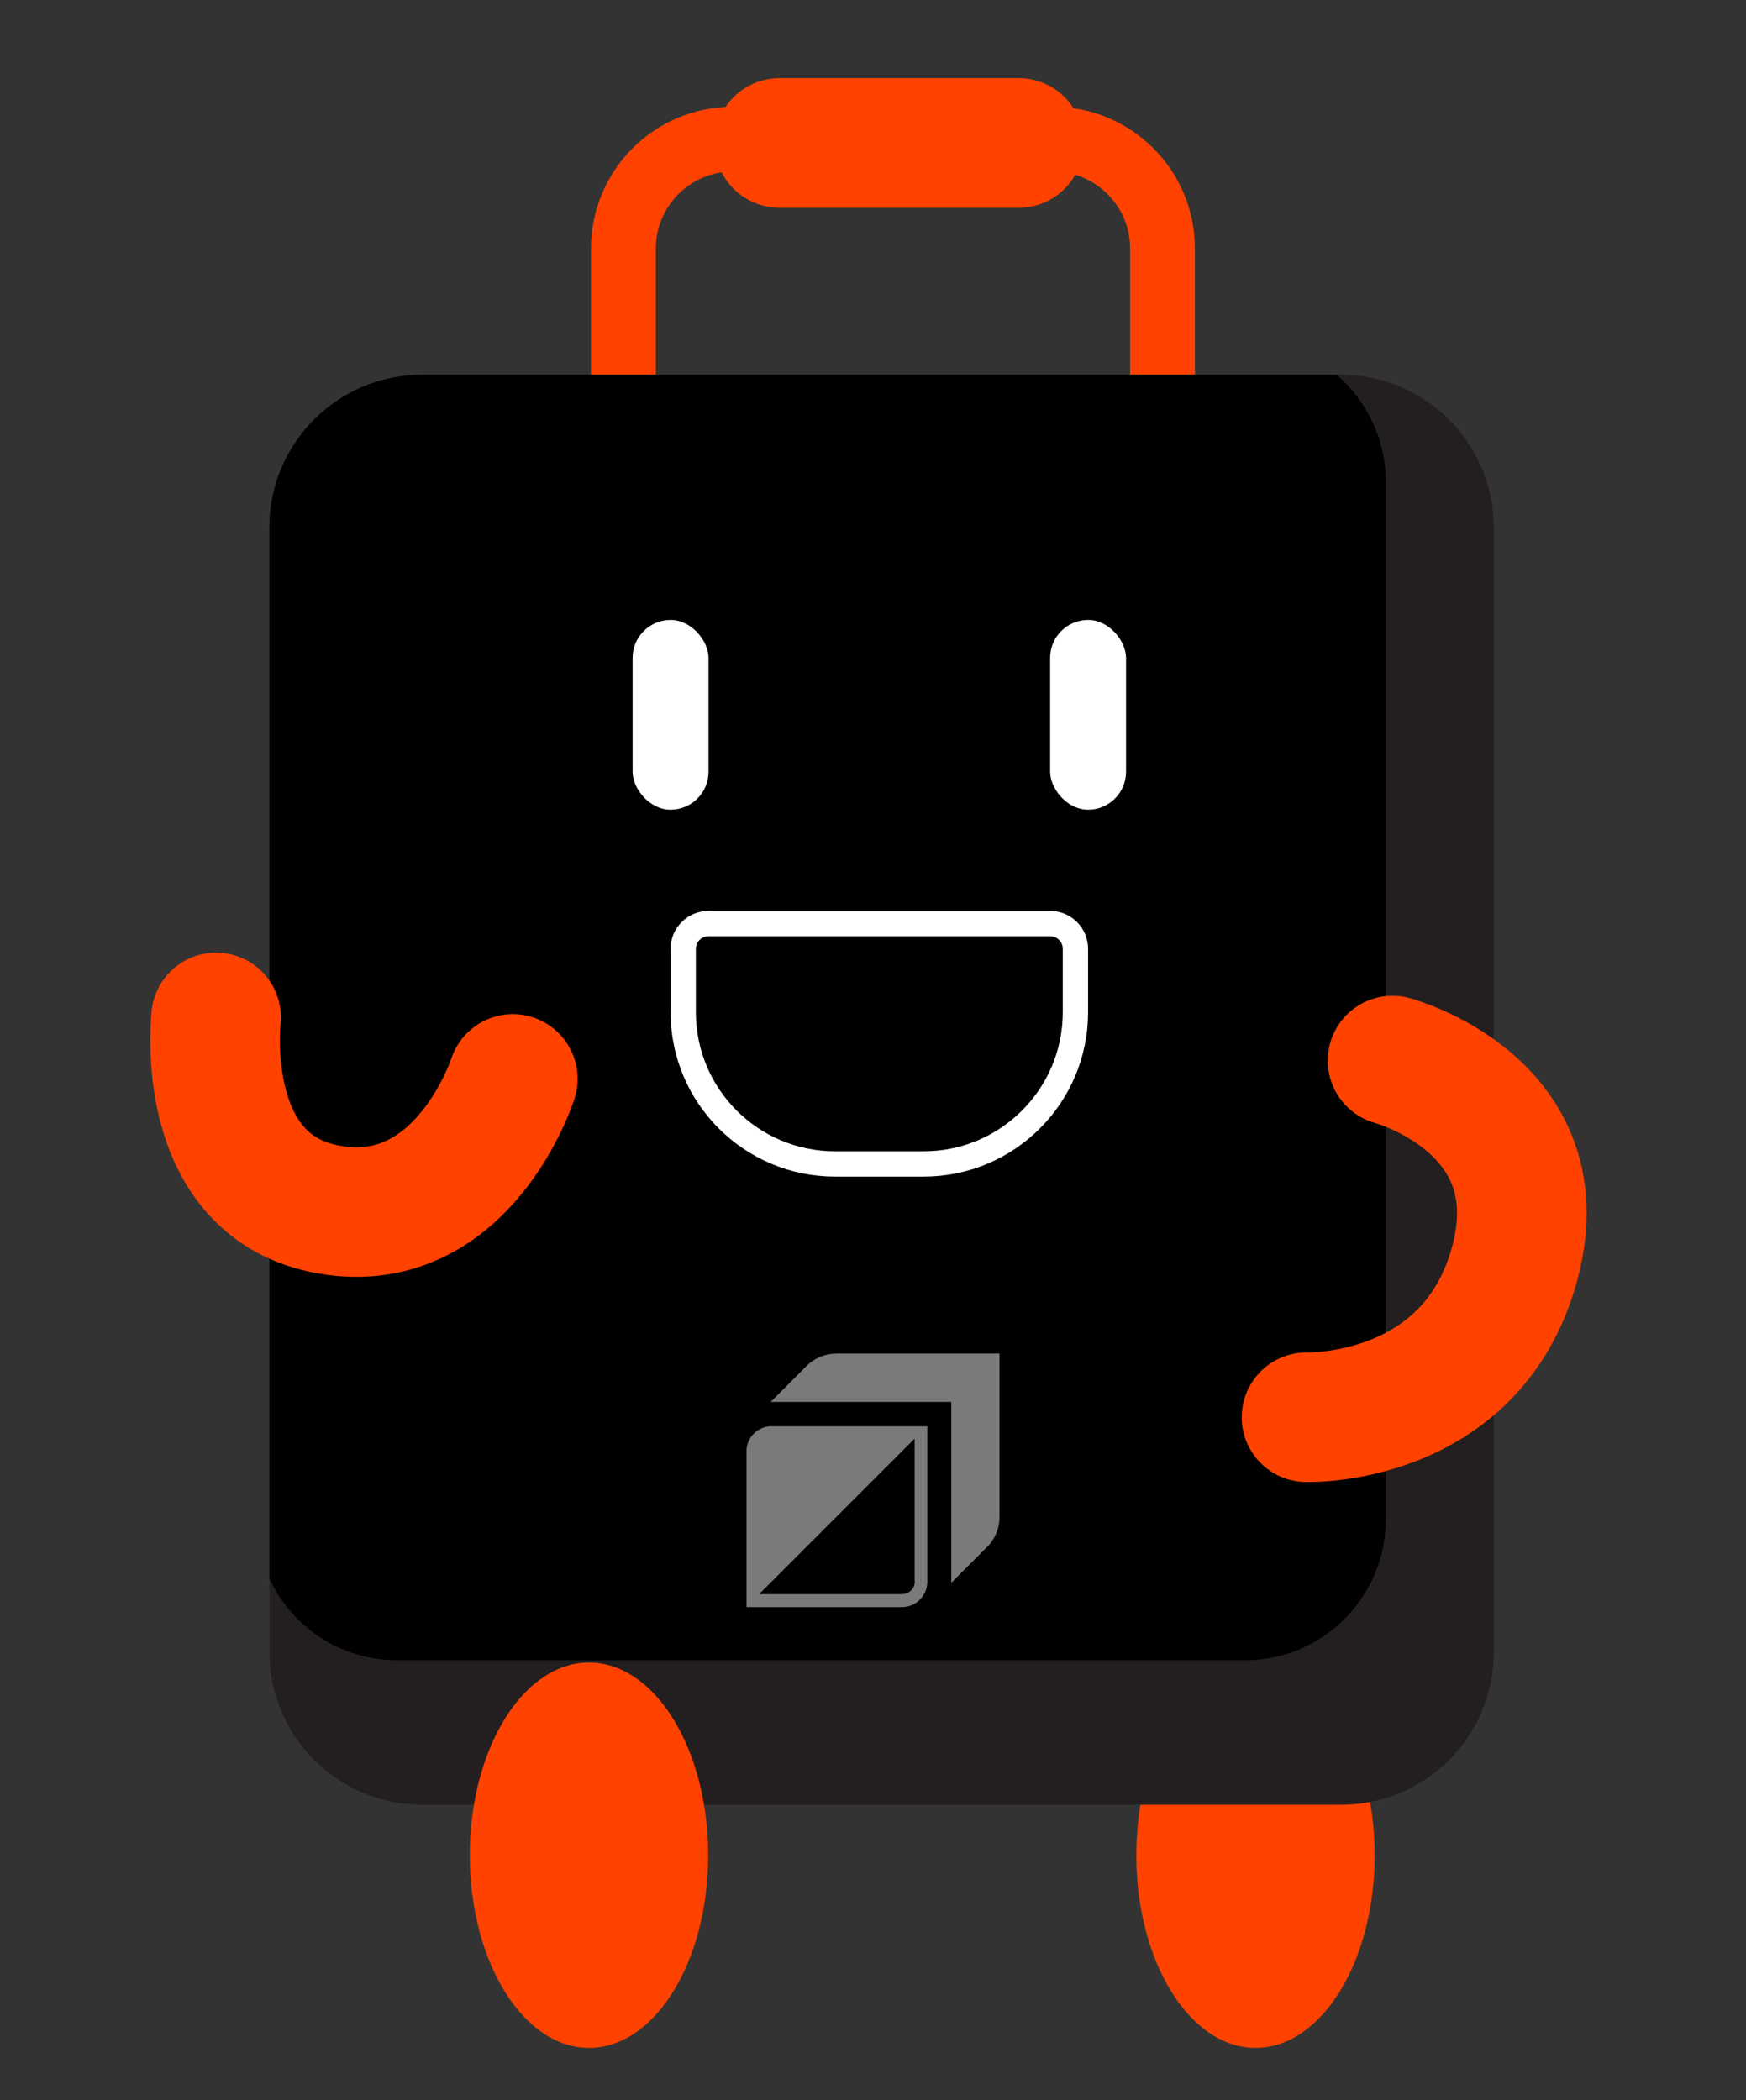 <svg width="138" height="166" viewBox="0 0 138 166" fill="none" xmlns="http://www.w3.org/2000/svg">
<rect x="0" y="0" width="138" height="166" fill="#333333" stroke="none"/>
<path d="M61.602 11.3H80.522" stroke="#FF4200" stroke-width="10.242" stroke-miterlimit="10" stroke-linecap="round"/>
<path d="M99.233 161.87C104.435 161.87 108.652 155.051 108.652 146.64C108.652 138.229 104.435 131.41 99.233 131.41C94.03 131.41 89.812 138.229 89.812 146.64C89.812 155.051 94.03 161.87 99.233 161.87Z" fill="#FF4200"/>
<path d="M49.273 31.46V19.65C49.273 14.87 53.142 11 57.922 11H83.233C88.013 11 91.882 14.87 91.882 19.65V31.46" stroke="#FF4200" stroke-width="5.121" stroke-miterlimit="10" stroke-linecap="round"/>
<path d="M105.992 142.65H33.362C26.692 142.65 21.293 137.24 21.293 130.58V41.69C21.293 35.02 26.703 29.62 33.362 29.62H105.992C112.662 29.62 118.062 35.03 118.062 41.69V130.58C118.072 137.25 112.662 142.65 105.992 142.65Z" fill="#231F20"/>
<path d="M109.532 38.08V120.09C109.532 126.24 104.542 131.23 98.392 131.23H31.392C26.913 131.23 23.073 128.59 21.293 124.78V41.69C21.293 35.03 26.692 29.62 33.362 29.62H105.652C108.012 31.67 109.532 34.69 109.532 38.08Z" fill="black"/>
<path d="M110.062 83.83C110.062 83.83 123.132 87.34 119.712 99.89C116.292 112.44 103.262 112.02 103.262 112.02" stroke="#FF4200" stroke-width="10.242" stroke-miterlimit="10" stroke-linecap="round"/>
<path d="M17.082 80.42C17.082 80.42 15.512 93.82 26.073 95.62C36.642 97.42 40.532 85.28 40.532 85.28" stroke="#FF4200" stroke-width="10.242" stroke-miterlimit="10" stroke-linecap="round"/>
<path d="M79 106.99V119.903C79 120.787 78.649 121.645 78.025 122.27L75.19 125.104V110.813H60.912L63.746 107.965C64.371 107.341 65.216 106.99 66.1 106.99H79Z" fill="#7B7979"/>
<path d="M61.003 112.725C59.897 112.725 59 113.609 59 114.714V127.029H71.289C72.394 127.029 73.291 126.132 73.291 125.026V112.738H61.003V112.725ZM72.303 125.013C72.303 125.56 71.848 126.002 71.289 126.002H60.001L72.29 113.713V125.013H72.303Z" fill="#7B7979"/>
<path d="M46.553 161.87C51.755 161.87 55.972 155.051 55.972 146.64C55.972 138.229 51.755 131.41 46.553 131.41C41.35 131.41 37.133 138.229 37.133 146.64C37.133 155.051 41.35 161.87 46.553 161.87Z" fill="#FF4200"/>
<rect x="83" y="49" width="6" height="15" rx="3" fill="white"/>
<rect x="50" y="49" width="6" height="15" rx="3" fill="white"/>
<path d="M54 75C54 73.895 54.895 73 56 73H83C84.105 73 85 73.895 85 75V80C85 86.627 79.627 92 73 92H66C59.373 92 54 86.627 54 80V75Z" stroke="white" stroke-width="2"/>
</svg>
